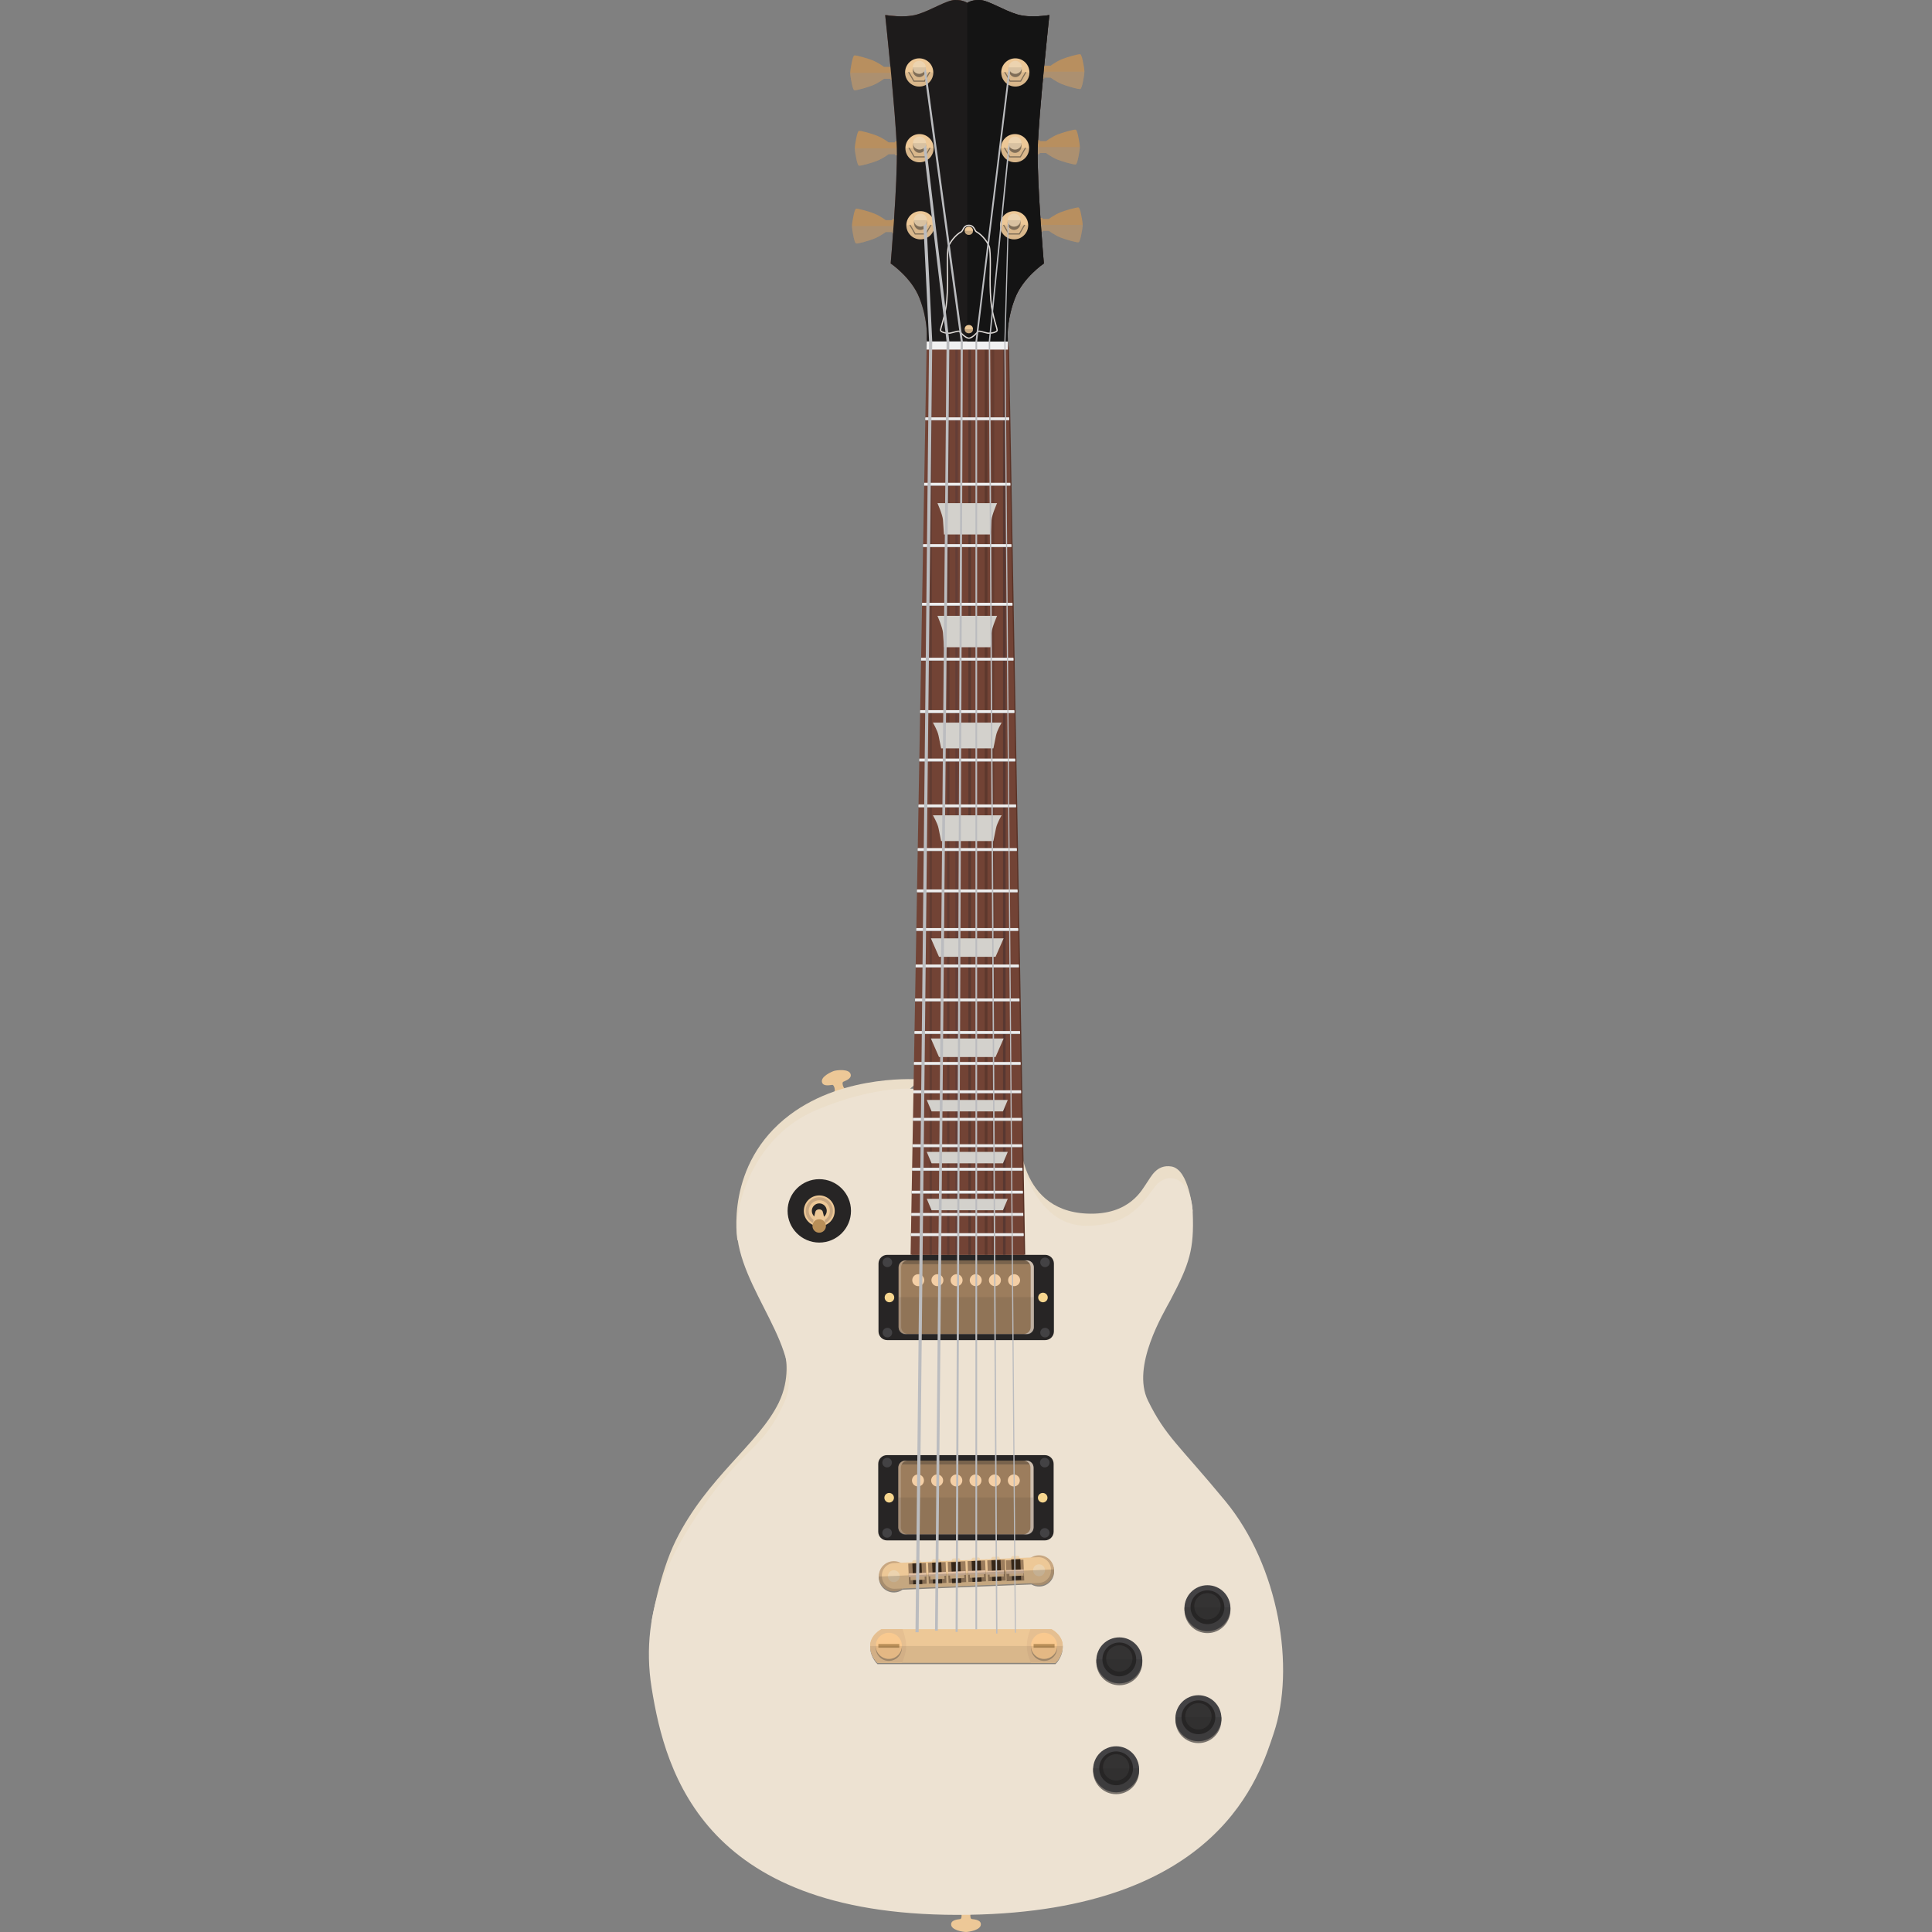<?xml version="1.0" ?><!DOCTYPE svg  PUBLIC '-//W3C//DTD SVG 1.1//EN'  'http://www.w3.org/Graphics/SVG/1.1/DTD/svg11.dtd'><svg enable-background="new 0 0 512 512" height="512px" id="guitar3" version="1.1" viewBox="0 0 512 512" width="512px" xml:space="preserve" xmlns="http://www.w3.org/2000/svg" xmlns:xlink="http://www.w3.org/1999/xlink"><rect x="0" y="0" width="512" height="512" fill="#808080" stroke="none"/><path d="M223.986,288.613c0,0-0.445-0.324-0.606-0.939c-0.161-0.616-0.096-0.837,0.069-0.977  c0.165-0.141,2.195-0.679,2.014-1.879c-0.254-1.687-3.732-1.21-4.369-1.031c-0.636,0.179-3.87,1.587-3.208,3.16  c0.47,1.118,2.483,0.521,2.697,0.555c0.214,0.033,0.385,0.188,0.568,0.798c0.183,0.609-0.028,1.118-0.028,1.118L223.986,288.613z" fill="#EDC897"/><path d="M254.501,506.576c0,0,0.343,0.432,0.333,1.068c-0.009,0.637-0.131,0.832-0.328,0.922  c-0.196,0.091-2.296,0.067-2.442,1.272c-0.206,1.693,3.273,2.163,3.934,2.161c0.661-0.002,4.153-0.495,3.936-2.188  c-0.154-1.204-2.254-1.166-2.45-1.256c-0.197-0.089-0.321-0.283-0.335-0.92s0.327-1.07,0.327-1.07L254.501,506.576z" fill="#EDC897"/><path d="M208.164,359.364c0,0,1.36,5.9-1.798,12.38c-5.325,10.927-18.949,19.709-27.248,36.444  c-4.379,8.831-6.432,21.508-6.432,21.508l46.958-38.863L208.164,359.364z" fill="#EBDEC9"/><path d="M316.081,321.006c0,0-0.914-11.171-5.688-11.882c-3.964-0.591-5.383,2.844-6.499,4.367  c-1.117,1.523-4.367,8.632-15.843,8.124c-19.315-0.854-17.874-22.85-17.874-22.85l1.422,30.162L316.081,321.006z" fill="#EBDEC9"/><path d="M243.977,286.07c0,0-19.893-1.71-34.63,9.343c-17.468,13.101-13.913,33.311-13.913,33.311L243.977,286.07z" fill="#EBDEC9"/><path d="M242.841,288.591c0,0-10.23-1.279-26.488,5.571c-16.258,6.851-21.139,24.19-21.099,31.237  c0.091,16.076,18.713,32.525,12.604,46.218c-5.297,11.875-9.865,11.597-19.546,24.843s-19.065,29.433-15.621,50.871  c3.655,22.749,14.077,61.253,84.2,60.103c66.6-1.092,77.013-37.262,80.667-48.131c5.77-17.167,1.461-44.208-12.879-61.563  c-12.322-14.913-15.805-17.078-20.46-26.578c-4.476-9.134,4.22-23.329,5.938-26.579c5.114-9.682,6.303-13.52,5.937-23.109  c-0.365-9.59-6.679-11.463-10.139-6.85c-3.562,4.75-6.72,9.769-17.08,10.23c-12.33,0.549-16.806-11.966-18.998-19.09  C268.05,299.827,242.841,288.591,242.841,288.591z" fill="#EDE2D2"/><g><path d="M279.297,352.837c0,1.27-1.039,2.309-2.309,2.309h-41.866c-1.27,0-2.309-1.039-2.309-2.309v-17.98   c0-1.27,1.039-2.309,2.309-2.309h41.866c1.27,0,2.309,1.039,2.309,2.309V352.837z" fill="#272525"/><circle cx="235.713" cy="343.847" fill="#F7D68F" r="1.269"/><circle cx="276.398" cy="343.847" fill="#F7D68F" r="1.269"/><circle cx="235.167" cy="334.532" fill="#434244" r="1.269"/><circle cx="235.167" cy="353.161" fill="#434244" r="1.269"/><circle cx="276.944" cy="334.532" fill="#434244" r="1.269"/><circle cx="276.944" cy="353.161" fill="#434244" r="1.269"/><path d="M273.979,351.848c0,1.009-0.826,1.834-1.835,1.834h-32.16c-1.009,0-1.834-0.825-1.834-1.834v-15.835   c0-1.009,0.826-1.835,1.834-1.835h32.16c1.009,0,1.835,0.826,1.835,1.835V351.848z" fill="#434244"/><path d="M273.96,351.681c0,1.009-0.825,1.835-1.834,1.835h-32.16c-1.009,0-1.834-0.826-1.834-1.835v-15.835   c0-1.009,0.826-1.835,1.834-1.835h32.16c1.009,0,1.834,0.826,1.834,1.835V351.681z" fill="#9C7D5D"/><path d="M272.145,334.011h-0.834c1.009,0,1.835,0.826,1.835,1.835v15.835   c0,1.009-0.826,1.835-1.835,1.835h0.834c1.009,0,1.835-0.826,1.835-1.835v-15.835C273.979,334.837,273.153,334.011,272.145,334.011   z" fill="#FFFFFF" opacity="0.5"/><path d="M239.015,335.024h33.933c-0.304-0.599-0.924-1.014-1.638-1.014h-30.659   C239.938,334.011,239.318,334.426,239.015,335.024z" fill="#272525" opacity="0.3"/><path d="M238.817,351.681v-15.835c0-1.009,0.826-1.835,1.834-1.835h-0.667   c-1.009,0-1.834,0.826-1.834,1.835v15.835c0,1.009,0.826,1.835,1.834,1.835h0.667C239.643,353.516,238.817,352.689,238.817,351.681   z" fill="#FFFFFF" opacity="0.2"/><g><circle cx="243.345" cy="339.262" fill="#F4CFA6" r="1.587"/><circle cx="248.426" cy="339.262" fill="#F4CFA6" r="1.587"/><circle cx="253.506" cy="339.262" fill="#F4CFA6" r="1.588"/><circle cx="258.586" cy="339.262" fill="#F4CFA6" r="1.587"/><circle cx="263.667" cy="339.262" fill="#F4CFA6" r="1.587"/><circle cx="268.748" cy="339.262" fill="#F4CFA6" r="1.587"/></g><path d="M238.132,343.764v7.917c0,1.009,0.826,1.835,1.834,1.835h32.16   c1.009,0,1.834-0.826,1.834-1.835v-7.917H238.132z" fill="#272525" opacity="0.1"/></g><path d="M273.917,39.342c0.244-9.011,3.427-34.338,3.427-34.338s-4.286,0.487-7.776-0.568  c-3.767-1.139-7.314-3.86-9.588-3.942c-1.934-0.069-3.031,0.519-3.32,0.71c-0.289-0.191-1.388-1.268-3.321-1.199  c-2.273,0.081-6.138,2.677-9.904,3.815c-3.491,1.056-8.524,0.163-8.524,0.163s2.841,26.303,3.085,35.314  c0.243,9.012-1.624,30.525-1.624,30.525s5.521,3.734,7.631,9.174c2.111,5.439,1.948,9.66,1.948,9.66l-4.303,243.876h30.041  l-4.271-240.28c0,0-0.381-1.767-0.373-2.095c0.028-1.276-2.104-7.731-0.426-12.056c2.11-5.44,8.824-8.647,8.824-8.647  S273.674,48.354,273.917,39.342z" fill="#593226"/><path d="M275.009,39.298c0.244-9.012,3.085-35.314,3.085-35.314s-5.033,0.893-8.523-0.163  c-3.767-1.139-7.632-3.734-9.904-3.815c-1.934-0.069-3.042,0.565-3.331,0.756c-0.289-0.191-1.396-0.825-3.33-0.756  c-2.273,0.081-6.138,2.677-9.904,3.815c-3.491,1.056-8.524,0.163-8.524,0.163s2.842,26.303,3.085,35.314  c0.244,9.012-1.624,30.525-1.624,30.525s5.521,3.734,7.631,9.174c2.11,5.439,1.948,9.66,1.948,9.66l-4.303,243.876h30.041  l-4.303-243.876c0,0-0.162-4.221,1.948-9.66c2.111-5.44,7.632-9.174,7.632-9.174S274.766,48.31,275.009,39.298z" fill="#724335"/><rect fill="#5C3A31" height="241.154" opacity="0.7" width="0.633" x="246.328" y="91.379"/><rect fill="#5C3A31" height="241.154" opacity="0.8" width="0.633" x="250.997" y="91.379"/><rect fill="#5F3D37" height="240.195" opacity="0.8" width="0.633" x="253.181" y="92.338"/><rect fill="#55342A" height="242.824" opacity="0.7" width="0.73" x="260.958" y="89.709"/><rect fill="#55342A" height="242.824" opacity="0.4" width="0.73" x="262.792" y="89.709"/><rect fill="#513530" height="246.849" opacity="0.8" width="0.682" x="265.806" y="85.684"/><rect fill="#513530" height="246.849" opacity="0.7" width="0.681" x="256.634" y="85.684"/><polygon fill="#D3D1CC" points="246.875,320.729 265.796,320.729 267.069,317.7 245.602,317.7 "/><polygon fill="#D3D1CC" points="246.875,308.293 265.796,308.293 267.069,305.266 245.602,305.266 "/><polygon fill="#D3D1CC" points="246.875,294.529 265.796,294.529 267.069,291.502 245.602,291.502 "/><polygon fill="#D3D1CC" points="248.848,280.126 263.823,280.126 265.975,275.217 246.696,275.217 "/><polygon fill="#D3D1CC" points="248.848,253.574 263.823,253.574 265.975,248.665 246.696,248.665 "/><path d="M247.22,216.065c0,0,1.211,2.009,1.496,3.41c0.284,1.4,0.692,3.41,0.692,3.41h13.854  c0,0,0.408-2.009,0.692-3.41s1.495-3.41,1.495-3.41H247.22z" fill="#D3D1CC"/><path d="M247.221,191.505c0,0,1.211,2.009,1.496,3.41c0.284,1.4,0.692,3.409,0.692,3.409h13.854  c0,0,0.408-2.009,0.693-3.409c0.283-1.401,1.494-3.41,1.494-3.41H247.221z" fill="#D3D1CC"/><path d="M264.236,163.216c0,0-1.371,3.1-1.465,4.459c-0.092,1.359-0.263,3.853-0.263,3.853h-12.347  c0,0-0.17-2.494-0.263-3.853c-0.093-1.36-1.464-4.459-1.464-4.459H264.236z" fill="#D3D1CC"/><path d="M264.235,133.334c0,0-1.371,3.1-1.463,4.459c-0.093,1.359-0.264,3.853-0.264,3.853h-12.347  c0,0-0.17-2.494-0.263-3.853c-0.092-1.359-1.463-4.459-1.463-4.459H264.235z" fill="#D3D1CC"/><polygon fill="#F1F1F2" points="267.078,90.081 245.593,90.081 245.547,92.647 267.123,92.647 "/><g><g><path d="M236.549,17.446l-0.58-0.001v0.284h-1.702c0,0-1.36-1.061-3.043-1.754    c-1.015-0.418-4.462-1.463-4.849-1.264c-0.449,0.231-0.849,2.892-0.954,3.533c-0.072,0.441-0.103,0.821-0.103,1.059    c0,0.237,0.031,0.617,0.103,1.058c0.105,0.642,0.505,3.302,0.954,3.534c0.387,0.199,3.834-0.846,4.849-1.264    c1.684-0.693,3.043-1.754,3.043-1.754h1.702v0.284l0.58-0.001V17.446z" fill="#B88F5F"/><path d="M226.375,23.896c0.387,0.199,3.834-0.846,4.849-1.264c1.684-0.693,3.043-1.754,3.043-1.754    h1.702v0.284l0.58-0.001v-1.857h-11.232c0,0.237,0.031,0.617,0.103,1.058C225.526,21.004,225.925,23.664,226.375,23.896z" fill="#929496" opacity="0.3"/></g><g><path d="M237.763,37.435l-0.581,0v0.284h-1.702c0,0-1.359-1.061-3.043-1.754c-1.015-0.418-4.461-1.463-4.849-1.264    c-0.45,0.231-0.849,2.892-0.955,3.533c-0.072,0.441-0.103,0.821-0.103,1.059s0.031,0.617,0.103,1.059    c0.106,0.642,0.505,3.302,0.955,3.533c0.387,0.199,3.833-0.846,4.849-1.264c1.684-0.693,3.043-1.754,3.043-1.754h1.702v0.284    l0.581,0V37.435z" fill="#B88F5F"/><path d="M227.588,43.884c0.387,0.199,3.833-0.846,4.849-1.264c1.684-0.693,3.043-1.754,3.043-1.754    h1.702v0.284l0.581,0v-1.857H226.53c0,0.237,0.031,0.617,0.103,1.059C226.739,40.992,227.138,43.652,227.588,43.884z" fill="#929496" opacity="0.3"/></g><g><path d="M237.012,58.059l-0.581-0.001v0.284h-1.702c0,0-1.359-1.062-3.043-1.754    c-1.015-0.418-4.461-1.463-4.849-1.264c-0.45,0.231-0.849,2.892-0.955,3.533c-0.072,0.441-0.103,0.821-0.103,1.059    c0,0.237,0.031,0.617,0.103,1.058c0.106,0.642,0.505,3.302,0.955,3.534c0.387,0.199,3.833-0.846,4.849-1.264    c1.684-0.693,3.043-1.754,3.043-1.754h1.702v0.284l0.581-0.001V58.059z" fill="#B88F5F"/><path d="M226.837,64.508c0.387,0.199,3.833-0.846,4.849-1.264c1.684-0.693,3.043-1.754,3.043-1.754    h1.702v0.284l0.581-0.001v-1.857h-11.232c0,0.237,0.031,0.617,0.103,1.058C225.988,61.616,226.387,64.276,226.837,64.508z" fill="#929496" opacity="0.3"/></g></g><g><g><path d="M276.149,17.129l0.58-0.001v0.284h1.702c0,0,1.359-1.061,3.044-1.754c1.015-0.417,4.461-1.463,4.849-1.264    c0.449,0.231,0.849,2.892,0.954,3.533c0.072,0.441,0.104,0.821,0.104,1.059c0,0.237-0.031,0.617-0.104,1.058    c-0.105,0.642-0.505,3.302-0.954,3.534c-0.388,0.199-3.834-0.846-4.849-1.264c-1.685-0.693-3.044-1.754-3.044-1.754h-1.702v0.284    l-0.58-0.001V17.129z" fill="#B88F5F"/><path d="M286.324,23.578c-0.388,0.199-3.834-0.846-4.849-1.264    c-1.685-0.693-3.044-1.754-3.044-1.754h-1.702v0.284l-0.58-0.001v-1.857h11.232c0,0.237-0.031,0.617-0.104,1.058    C287.173,20.686,286.773,23.346,286.324,23.578z" fill="#929496" opacity="0.3"/></g><g><path d="M274.937,37.117l0.58-0.001V37.4h1.702c0,0,1.359-1.061,3.043-1.754c1.016-0.417,4.462-1.463,4.85-1.264    c0.449,0.231,0.849,2.892,0.954,3.534c0.072,0.441,0.103,0.821,0.103,1.058c0,0.237-0.03,0.617-0.103,1.059    c-0.105,0.642-0.505,3.302-0.954,3.533c-0.388,0.2-3.834-0.846-4.85-1.264c-1.684-0.693-3.043-1.754-3.043-1.754h-1.702v0.284    l-0.58,0V37.117z" fill="#B88F5F"/><path d="M285.111,43.566c-0.388,0.2-3.834-0.846-4.85-1.264c-1.684-0.693-3.043-1.754-3.043-1.754    h-1.702v0.284l-0.58,0v-1.857h11.231c0,0.237-0.03,0.617-0.103,1.059C285.96,40.674,285.561,43.334,285.111,43.566z" fill="#929496" opacity="0.3"/></g><g><path d="M275.687,57.741l0.581,0v0.284h1.702c0,0,1.359-1.061,3.043-1.754c1.016-0.417,4.462-1.463,4.85-1.264    c0.449,0.231,0.849,2.892,0.954,3.533c0.072,0.441,0.103,0.821,0.103,1.059c0,0.237-0.03,0.617-0.103,1.058    c-0.105,0.642-0.505,3.302-0.954,3.534c-0.388,0.199-3.834-0.846-4.85-1.264c-1.684-0.693-3.043-1.754-3.043-1.754h-1.702v0.284    l-0.581-0.001V57.741z" fill="#B88F5F"/><path d="M285.862,64.19c-0.388,0.199-3.834-0.846-4.85-1.264c-1.684-0.693-3.043-1.754-3.043-1.754    h-1.702v0.284l-0.581-0.001v-1.857h11.232c0,0.237-0.03,0.617-0.103,1.058C286.711,61.298,286.312,63.958,285.862,64.19z" fill="#929496" opacity="0.3"/></g></g><path d="M278.094,3.983c0,0-5.033,0.893-8.523-0.163c-3.767-1.139-7.632-3.734-9.904-3.815  c-1.934-0.069-3.042,0.565-3.331,0.756c-0.289-0.191-1.396-0.825-3.33-0.756c-2.273,0.081-6.138,2.677-9.904,3.815  c-3.491,1.056-8.524,0.163-8.524,0.163s2.842,26.303,3.085,35.314c0.244,9.012-1.624,30.525-1.624,30.525s5.521,3.734,7.631,9.174  c2.11,5.439,1.948,9.66,1.948,9.66l-0.032,1.831h21.5l-0.032-1.831c0,0-0.162-4.221,1.948-9.66c2.111-5.44,7.632-9.174,7.632-9.174  s-1.867-21.514-1.624-30.525C275.253,30.286,278.094,3.983,278.094,3.983z" fill="#1D1B1B"/><path d="M278.094,3.983c0,0-5.033,0.893-8.523-0.163c-3.767-1.139-7.632-3.734-9.904-3.815  c-1.934-0.069-3.042,0.565-3.331,0.756v89.726h10.75l-0.032-1.831c0,0-0.162-4.221,1.948-9.66c2.111-5.44,7.632-9.174,7.632-9.174  s-1.867-21.514-1.624-30.525C275.253,30.286,278.094,3.983,278.094,3.983z" fill="#141414"/><g><polygon fill="#BBBCBF" points="244.349,160.545 268.321,160.545 268.31,159.882 244.361,159.882  "/><polygon fill="#BBBCBF" points="243.021,235.854 243.009,236.518 269.662,236.518 269.65,235.854  "/><polygon fill="#BBBCBF" points="243.214,224.892 243.203,225.555 269.468,225.555 269.457,224.892  "/><polygon fill="#BBBCBF" points="269.831,246.084 242.84,246.084 242.829,246.748 269.842,246.748  "/><polygon fill="#BBBCBF" points="243.418,213.324 243.407,213.987 269.265,213.987 269.253,213.324  "/><polygon fill="#BBBCBF" points="242.07,289.753 270.601,289.753 270.589,289.09 242.082,289.09  "/><polygon fill="#BBBCBF" points="243.621,201.839 269.05,201.839 269.038,201.175 243.632,201.175  "/><polygon fill="#BBBCBF" points="241.818,304.04 270.853,304.04 270.841,303.377 241.83,303.377  "/><polygon fill="#BBBCBF" points="244.91,128.75 267.761,128.75 267.749,128.087 244.922,128.087  "/><polygon fill="#BBBCBF" points="268.566,174.446 244.104,174.446 244.092,175.109 268.578,175.109  "/><polygon fill="#BBBCBF" points="268.823,189.003 268.812,188.339 243.859,188.339 243.847,189.003  "/><polygon fill="#BBBCBF" points="241.953,296.389 241.941,297.053 270.729,297.053 270.718,296.389  "/><polygon fill="#BBBCBF" points="270.001,255.746 242.67,255.746 242.658,256.41 270.013,256.41  "/><polygon fill="#BBBCBF" points="242.214,281.572 242.203,282.235 270.469,282.235 270.457,281.572  "/><polygon fill="#BBBCBF" points="242.511,264.745 242.5,265.408 270.172,265.408 270.16,264.745  "/><polygon fill="#BBBCBF" points="242.359,273.366 242.347,274.03 270.323,274.03 270.312,273.366  "/><polygon fill="#BBBCBF" points="241.719,309.619 241.708,310.283 270.963,310.283 270.951,309.619  "/><polygon fill="#BBBCBF" points="245.216,111.401 267.454,111.401 267.442,110.738 245.228,110.738  "/><polygon fill="#BBBCBF" points="244.624,145.009 268.047,145.009 268.035,144.346 244.635,144.346  "/><polygon fill="#BBBCBF" points="271.257,326.948 241.414,326.948 241.402,327.611 271.269,327.611  "/><polygon fill="#BBBCBF" points="241.508,321.59 241.497,322.254 271.175,322.254 271.163,321.59  "/><polygon fill="#BBBCBF" points="241.612,315.69 241.601,316.354 271.07,316.354 271.059,315.69  "/></g><g><polygon fill="#EDEDED" points="243.023,235.716 243.011,236.379 269.659,236.379 269.647,235.716  "/><polygon fill="#EDEDED" points="243.217,224.753 243.205,225.417 269.466,225.417 269.454,224.753  "/><polygon fill="#EDEDED" points="268.821,188.864 268.81,188.201 243.861,188.201 243.85,188.864  "/><polygon fill="#EDEDED" points="243.421,213.186 243.409,213.849 269.262,213.849 269.25,213.186  "/><polygon fill="#EDEDED" points="269.828,245.946 242.843,245.946 242.831,246.609 269.84,246.609  "/><polygon fill="#EDEDED" points="244.352,160.407 268.319,160.407 268.308,159.744 244.364,159.744  "/><polygon fill="#EDEDED" points="242.072,289.615 270.599,289.615 270.587,288.951 242.084,288.951  "/><polygon fill="#EDEDED" points="241.82,303.901 270.851,303.901 270.839,303.238 241.832,303.238  "/><polygon fill="#EDEDED" points="268.564,174.308 244.106,174.308 244.095,174.971 268.576,174.971  "/><polygon fill="#EDEDED" points="243.624,201.7 269.048,201.7 269.036,201.037 243.635,201.037  "/><polygon fill="#EDEDED" points="244.913,128.612 267.758,128.612 267.746,127.949 244.924,127.949  "/><polygon fill="#EDEDED" points="244.626,144.871 268.045,144.871 268.033,144.208 244.638,144.208  "/><polygon fill="#EDEDED" points="242.217,281.434 242.205,282.097 270.466,282.097 270.454,281.434  "/><polygon fill="#EDEDED" points="241.722,309.481 241.71,310.145 270.961,310.145 270.949,309.481  "/><polygon fill="#EDEDED" points="241.955,296.251 241.943,296.914 270.728,296.914 270.716,296.251  "/><polygon fill="#EDEDED" points="242.361,273.229 242.35,273.892 270.321,273.892 270.31,273.229  "/><polygon fill="#EDEDED" points="242.513,264.606 242.502,265.271 270.169,265.271 270.157,264.606  "/><polygon fill="#EDEDED" points="269.999,255.608 242.672,255.608 242.661,256.271 270.011,256.271  "/><polygon fill="#EDEDED" points="271.255,326.811 241.416,326.811 241.404,327.474 271.267,327.474  "/><polygon fill="#EDEDED" points="241.615,315.553 241.603,316.216 271.067,316.216 271.056,315.553  "/><polygon fill="#EDEDED" points="245.219,111.263 267.452,111.263 267.44,110.6 245.23,110.6  "/><polygon fill="#EDEDED" points="241.511,321.452 241.499,322.115 271.172,322.115 271.16,321.452  "/></g><g><path d="M279.223,405.913c0,1.27-1.039,2.309-2.309,2.309h-41.866c-1.27,0-2.309-1.039-2.309-2.309v-17.98   c0-1.27,1.039-2.308,2.309-2.308h41.866c1.27,0,2.309,1.038,2.309,2.308V405.913z" fill="#272525"/><circle cx="235.639" cy="396.923" fill="#F7D68F" r="1.269"/><circle cx="276.324" cy="396.923" fill="#F7D68F" r="1.269"/><circle cx="235.093" cy="387.609" fill="#434244" r="1.269"/><circle cx="235.093" cy="406.237" fill="#434244" r="1.269"/><circle cx="276.87" cy="387.609" fill="#434244" r="1.269"/><circle cx="276.87" cy="406.237" fill="#434244" r="1.269"/><path d="M273.905,404.924c0,1.009-0.826,1.835-1.835,1.835h-32.16c-1.009,0-1.834-0.826-1.834-1.835v-15.835   c0-1.009,0.825-1.835,1.834-1.835h32.16c1.009,0,1.835,0.826,1.835,1.835V404.924z" fill="#434244"/><path d="M273.887,404.758c0,1.009-0.825,1.834-1.835,1.834h-32.16c-1.009,0-1.834-0.825-1.834-1.834v-15.836   c0-1.009,0.825-1.834,1.834-1.834h32.16c1.01,0,1.835,0.825,1.835,1.834V404.758z" fill="#9C7D5D"/><path d="M272.07,387.088h-0.834c1.01,0,1.835,0.825,1.835,1.834v15.836   c0,1.009-0.825,1.834-1.835,1.834h0.834c1.009,0,1.835-0.825,1.835-1.834v-15.836C273.905,387.913,273.079,387.088,272.07,387.088z   " fill="#FFFFFF" opacity="0.5"/><path d="M238.941,388.101h33.933c-0.303-0.599-0.924-1.013-1.638-1.013h-30.659   C239.864,387.088,239.244,387.502,238.941,388.101z" fill="#272525" opacity="0.3"/><path d="M238.744,404.758v-15.836c0-1.009,0.825-1.834,1.834-1.834h-0.667   c-1.009,0-1.834,0.825-1.834,1.834v15.836c0,1.009,0.825,1.834,1.834,1.834h0.667C239.569,406.592,238.744,405.767,238.744,404.758   z" fill="#FFFFFF" opacity="0.2"/><g><circle cx="243.271" cy="392.338" fill="#F4CFA6" r="1.587"/><circle cx="248.352" cy="392.338" fill="#F4CFA6" r="1.587"/><circle cx="253.432" cy="392.338" fill="#F4CFA6" r="1.587"/><circle cx="258.512" cy="392.338" fill="#F4CFA6" r="1.587"/><circle cx="263.592" cy="392.338" fill="#F4CFA6" r="1.587"/><circle cx="268.673" cy="392.338" fill="#F4CFA6" r="1.587"/></g><path d="M238.058,396.84v7.918c0,1.009,0.825,1.834,1.834,1.834h32.16   c1.01,0,1.835-0.825,1.835-1.834v-7.918H238.058z" fill="#272525" opacity="0.1"/></g><g><circle cx="217.12" cy="320.893" fill="#272525" r="8.4"/><circle cx="217.12" cy="320.893" fill="#EDC897" r="4.096"/><circle cx="217.12" cy="320.893" fill="#C8A781" r="3.613"/><circle cx="217.12" cy="320.893" fill="#EDC897" r="2.808"/><circle cx="217.12" cy="320.893" fill="#272525" r="1.979"/><path d="M218.011,321.02c-0.15-0.364-0.616-0.539-0.945-0.539s-0.794,0.175-0.945,0.539   c-0.181,0.437-0.754,3.415-0.754,3.415h1.668h0.062h1.667C218.765,324.435,218.192,321.456,218.011,321.02z" fill="#EDC897"/><circle cx="217.097" cy="324.891" fill="#B98F58" r="1.789"/></g><g><circle cx="296.632" cy="440.518" fill="#272525" opacity="0.6" r="6.094"/><circle cx="296.632" cy="440.013" fill="#434244" r="6.094"/><circle cx="296.632" cy="439.76" fill="#272525" r="4.479"/><circle cx="296.632" cy="439.508" fill="#343333" r="3.495"/><path d="M290.544,439.76c-0.004,0.084-0.006,0.168-0.006,0.253c0,3.365,2.728,6.094,6.094,6.094   s6.094-2.729,6.094-6.094c0-0.085-0.003-0.169-0.006-0.253H290.544z" fill="#272525" opacity="0.2"/></g><g><circle cx="319.987" cy="426.697" fill="#272525" opacity="0.6" r="6.094"/><circle cx="319.987" cy="426.192" fill="#434244" r="6.094"/><circle cx="319.987" cy="425.939" fill="#272525" r="4.479"/><circle cx="319.987" cy="425.688" fill="#343333" r="3.495"/><path d="M313.899,425.939c-0.004,0.084-0.007,0.168-0.007,0.253c0,3.366,2.729,6.094,6.095,6.094   s6.094-2.728,6.094-6.094c0-0.085-0.003-0.169-0.006-0.253H313.899z" fill="#272525" opacity="0.2"/></g><g><circle cx="295.784" cy="469.382" fill="#272525" opacity="0.6" r="6.094"/><circle cx="295.784" cy="468.877" fill="#434244" r="6.094"/><circle cx="295.784" cy="468.625" fill="#272525" r="4.479"/><circle cx="295.784" cy="468.372" fill="#343333" r="3.495"/><path d="M289.696,468.625c-0.004,0.083-0.007,0.167-0.007,0.252c0,3.366,2.729,6.094,6.094,6.094   c3.366,0,6.095-2.728,6.095-6.094c0-0.085-0.003-0.169-0.007-0.252H289.696z" fill="#272525" opacity="0.2"/></g><g><circle cx="317.59" cy="455.85" fill="#272525" opacity="0.6" r="6.094"/><circle cx="317.59" cy="455.345" fill="#434244" r="6.094"/><circle cx="317.591" cy="455.092" fill="#272525" r="4.479"/><circle cx="317.59" cy="454.84" fill="#343333" r="3.495"/><path d="M311.503,455.092c-0.004,0.084-0.007,0.168-0.007,0.253c0,3.366,2.729,6.094,6.094,6.094   c3.366,0,6.095-2.728,6.095-6.094c0-0.085-0.003-0.169-0.007-0.253H311.503z" fill="#272525" opacity="0.2"/></g><g><path d="M244.025,414.406c0.011,0.268-0.165,0.493-0.39,0.502l-1.432,0.059c-0.226,0.01-0.418-0.202-0.429-0.469   l-0.022-0.548c-0.011-0.268,0.165-0.493,0.39-0.502l1.432-0.059c0.226-0.009,0.419,0.202,0.43,0.469L244.025,414.406z" fill="#ECD3AF"/><path d="M249.264,414.193c0.011,0.268-0.165,0.493-0.39,0.502l-1.432,0.059c-0.226,0.009-0.418-0.201-0.429-0.469   l-0.022-0.548c-0.011-0.267,0.165-0.493,0.39-0.502l1.432-0.059c0.225-0.009,0.418,0.202,0.43,0.469L249.264,414.193z" fill="#ECD3AF"/><path d="M254.503,413.98c0.011,0.268-0.165,0.493-0.39,0.503l-1.432,0.058c-0.225,0.01-0.418-0.201-0.429-0.469   l-0.022-0.548c-0.011-0.267,0.165-0.492,0.39-0.502l1.432-0.058c0.226-0.01,0.418,0.201,0.43,0.469L254.503,413.98z" fill="#ECD3AF"/><path d="M259.74,413.769c0.011,0.267-0.164,0.492-0.39,0.502l-1.432,0.058c-0.226,0.01-0.419-0.201-0.43-0.469   l-0.022-0.548c-0.011-0.267,0.165-0.492,0.39-0.501l1.432-0.059c0.227-0.01,0.419,0.201,0.43,0.469L259.74,413.769z" fill="#ECD3AF"/><path d="M264.979,413.556c0.011,0.267-0.165,0.493-0.39,0.502l-1.432,0.058c-0.226,0.01-0.419-0.201-0.43-0.469   l-0.022-0.547c-0.011-0.268,0.164-0.493,0.39-0.502l1.433-0.059c0.225-0.009,0.418,0.201,0.429,0.469L264.979,413.556z" fill="#ECD3AF"/><path d="M270.218,413.343c0.011,0.267-0.164,0.493-0.39,0.502l-1.432,0.059c-0.226,0.009-0.419-0.202-0.43-0.469   l-0.022-0.548c-0.011-0.268,0.165-0.493,0.391-0.502l1.432-0.059c0.225-0.009,0.419,0.201,0.43,0.469L270.218,413.343z" fill="#ECD3AF"/><path d="M275.206,412.497c-0.705,0.028-1.359,0.24-1.921,0.585l-34.604,1.405   c-0.586-0.296-1.252-0.452-1.955-0.424c-2.196,0.089-3.905,1.942-3.815,4.139c0.089,2.195,1.942,3.904,4.139,3.815   c0.798-0.033,1.531-0.299,2.137-0.729l34.16-1.387c0.638,0.377,1.388,0.581,2.184,0.549c2.196-0.09,3.904-1.942,3.815-4.139   C279.255,414.116,277.402,412.407,275.206,412.497z" fill="#272525" opacity="0.5"/><circle cx="236.874" cy="417.707" fill="#C8A781" r="3.98"/><circle cx="275.354" cy="416.141" fill="#C8A781" r="3.98"/><path d="M278.519,416.074c0.074,1.803-1.342,3.338-3.145,3.411l-38.24,1.554c-1.803,0.072-3.338-1.343-3.412-3.146   l-0.01-0.254c-0.073-1.803,1.342-3.338,3.146-3.411l38.239-1.553c1.804-0.073,3.339,1.342,3.412,3.146L278.519,416.074z" fill="#EDC897"/><circle cx="236.874" cy="417.708" fill="#ECD3AF" r="1.578"/><circle cx="275.354" cy="416.141" fill="#ECD3AF" r="1.578"/><rect fill="#9C7D5D" height="5.536" transform="matrix(0.999 -0.041 0.041 0.999 -16.736 10.209)" width="4.667" x="240.678" y="414.438"/><rect fill="#352618" height="5.536" transform="matrix(0.999 -0.041 0.041 0.999 -16.769 10.23)" width="2.425" x="241.799" y="414.438"/><rect fill="#E5BF91" height="1.007" transform="matrix(0.999 -0.041 0.041 0.999 -16.791 10.216)" width="3.751" x="241.184" y="417.865"/><rect fill="#E2C1A4" height="1.007" transform="matrix(0.999 -0.041 0.041 0.999 -16.752 10.211)" width="4.666" x="240.692" y="417.045"/><rect fill="#9C7D5D" height="5.536" transform="matrix(0.999 -0.041 0.041 0.999 -16.723 10.421)" width="4.667" x="245.917" y="414.225"/><rect fill="#352618" height="5.536" transform="matrix(0.999 -0.041 0.041 0.999 -16.756 10.443)" width="2.425" x="247.038" y="414.225"/><rect fill="#E5BF91" height="1.007" transform="matrix(0.999 -0.041 0.041 0.999 -16.777 10.429)" width="3.751" x="246.422" y="417.652"/><rect fill="#E2C1A4" height="1.007" transform="matrix(0.999 -0.041 0.041 0.999 -16.737 10.422)" width="4.667" x="245.931" y="416.833"/><rect fill="#9C7D5D" height="5.536" transform="matrix(0.999 -0.041 0.041 0.999 -16.71 10.634)" width="4.667" x="251.155" y="414.012"/><rect fill="#352618" height="5.536" transform="matrix(0.999 -0.041 0.041 0.999 -16.906 10.764)" width="2.425" x="252.277" y="414.012"/><rect fill="#E5BF91" height="1.008" transform="matrix(0.999 -0.041 0.041 0.999 -16.762 10.64)" width="3.752" x="251.66" y="417.439"/><rect fill="#E2C1A4" height="1.007" transform="matrix(0.999 -0.041 0.041 0.999 -16.724 10.635)" width="4.667" x="251.169" y="416.62"/><rect fill="#9C7D5D" height="5.536" transform="matrix(0.999 -0.041 0.041 0.999 -16.697 10.846)" width="4.667" x="256.394" y="413.799"/><rect fill="#352618" height="5.536" transform="matrix(0.999 -0.041 0.041 0.999 -16.737 10.873)" width="2.424" x="257.515" y="413.8"/><rect fill="#E5BF91" height="1.007" transform="matrix(0.999 -0.041 0.041 0.999 -16.756 10.857)" width="3.75" x="256.899" y="417.227"/><rect fill="#E2C1A4" height="1.007" transform="matrix(0.999 -0.041 0.041 0.999 -16.713 10.848)" width="4.666" x="256.408" y="416.407"/><rect fill="#9C7D5D" height="5.536" transform="matrix(0.999 -0.041 0.041 0.999 -16.688 11.061)" width="4.666" x="261.632" y="413.587"/><rect fill="#352618" height="5.536" transform="matrix(0.999 -0.041 0.041 0.999 -16.717 11.082)" width="2.425" x="262.753" y="413.587"/><rect fill="#E5BF91" height="1.007" transform="matrix(0.999 -0.041 0.041 0.999 -16.739 11.067)" width="3.751" x="262.137" y="417.014"/><rect fill="#E2C1A4" height="1.007" transform="matrix(0.999 -0.04 0.04 0.999 -16.613 11.001)" width="4.667" x="261.646" y="416.194"/><rect fill="#9C7D5D" height="5.536" transform="matrix(0.999 -0.04 0.04 0.999 -16.59 11.214)" width="4.666" x="266.871" y="413.374"/><rect fill="#352618" height="5.536" transform="matrix(0.999 -0.041 0.041 0.999 -16.704 11.294)" width="2.425" x="267.991" y="413.374"/><rect fill="#E5BF91" height="1.007" transform="matrix(0.999 -0.041 0.041 0.999 -16.726 11.279)" width="3.751" x="267.375" y="416.801"/><rect fill="#E2C1A4" height="1.006" transform="matrix(0.999 -0.04 0.04 0.999 -16.604 11.215)" width="4.666" x="266.885" y="415.982"/><path d="M232.896,417.8c0,0.022,0,0.046,0.001,0.068c0.089,2.196,1.942,3.905,4.139,3.816   c0.798-0.032,1.531-0.299,2.137-0.729l34.16-1.387c0.638,0.377,1.388,0.582,2.184,0.55c2.196-0.09,3.904-1.942,3.815-4.139   c-0.001-0.022-0.004-0.044-0.005-0.065L232.896,417.8z" fill="#272525" opacity="0.2"/></g><g><path d="M279.704,441.013c0,0,1.93-1.771,1.93-4.528c0-2.914-2.993-4.41-2.993-4.41H233.6   c0,0-2.992,1.496-2.992,4.41c0,2.757,1.929,4.528,1.929,4.528H279.704z" fill="#272525" opacity="0.5"/><path d="M279.704,440.679c0,0,1.93-1.771,1.93-4.527c0-2.914-2.993-4.41-2.993-4.41H233.6   c0,0-2.992,1.496-2.992,4.41c0,2.756,1.929,4.527,1.929,4.527H279.704z" fill="#EDC897"/><path d="M230.608,436.151c0,2.756,1.929,4.527,1.929,4.527h6.476c0.6-1.262,1.124-2.83,1.124-4.469   c0-1.542-0.439-3.126-0.964-4.469H233.6C233.6,431.741,230.608,433.237,230.608,436.151z" fill="#E5BF91"/><circle cx="235.549" cy="436.694" fill="#272525" opacity="0.3" r="3.465"/><circle cx="235.549" cy="436.171" fill="#F9C98F" r="3.465"/><rect fill="#B98F58" height="0.984" width="5.552" x="232.773" y="435.679"/><path d="M281.634,436.151c0,2.756-1.93,4.527-1.93,4.527h-6.476c-0.601-1.262-1.124-2.83-1.124-4.469   c0-1.542,0.438-3.126,0.964-4.469h5.572C278.641,431.741,281.634,433.237,281.634,436.151z" fill="#E5BF91"/><circle cx="276.691" cy="436.694" fill="#272525" opacity="0.3" r="3.465"/><circle cx="276.691" cy="436.171" fill="#F9C98F" r="3.465"/><rect fill="#B98F58" height="0.984" width="5.552" x="273.916" y="435.679"/><path d="M230.609,436.21c0.027,2.722,1.928,4.469,1.928,4.469h47.167c0,0,1.9-1.747,1.928-4.469   H230.609z" fill="#272525" opacity="0.1"/></g><g><circle cx="243.597" cy="19.199" fill="#EDC897" r="3.739"/><polygon fill="#272525" opacity="0.5" points="242.114,21.654 240.632,19.086 246.563,19.086 245.08,21.654  "/><polygon fill="#EDC897" points="242.27,21.353 240.943,19.055 246.251,19.055 244.924,21.353  "/><path d="M243.598,22.938c2.064,0,3.738-1.674,3.738-3.739h-7.477   C239.859,21.264,241.533,22.938,243.598,22.938z" fill="#272525" opacity="0.1"/><ellipse cx="243.597" cy="18.554" fill="#272525" opacity="0.5" rx="1.725" ry="1.888"/></g><g><circle cx="269.074" cy="19.199" fill="#EDC897" r="3.739"/><polygon fill="#272525" opacity="0.5" points="267.591,21.654 266.108,19.086 272.039,19.086 270.557,21.654  "/><polygon fill="#EDC897" points="267.746,21.353 266.42,19.055 271.728,19.055 270.4,21.353  "/><path d="M269.074,22.938c2.064,0,3.738-1.674,3.738-3.739h-7.478   C265.335,21.264,267.009,22.938,269.074,22.938z" fill="#272525" opacity="0.1"/><ellipse cx="269.074" cy="18.554" fill="#272525" opacity="0.5" rx="1.725" ry="1.888"/></g><g><circle cx="243.681" cy="39.271" fill="#EDC897" r="3.739"/><polygon fill="#272525" opacity="0.5" points="242.198,41.728 240.715,39.159 246.646,39.159 245.164,41.728  "/><polygon fill="#EDC897" points="242.354,41.425 241.027,39.127 246.334,39.127 245.008,41.425  "/><path d="M243.681,43.01c2.064,0,3.739-1.674,3.739-3.739h-7.478   C239.942,41.336,241.616,43.01,243.681,43.01z" fill="#272525" opacity="0.1"/><ellipse cx="243.681" cy="38.627" fill="#272525" opacity="0.5" rx="1.725" ry="1.887"/></g><g><circle cx="268.991" cy="39.271" fill="#EDC897" r="3.739"/><polygon fill="#272525" opacity="0.5" points="267.508,41.728 266.024,39.159 271.956,39.159 270.474,41.728  "/><polygon fill="#EDC897" points="267.663,41.425 266.337,39.127 271.645,39.127 270.317,41.425  "/><path d="M268.99,43.01c2.064,0,3.739-1.674,3.739-3.739h-7.478   C265.252,41.336,266.926,43.01,268.99,43.01z" fill="#272525" opacity="0.1"/><ellipse cx="268.99" cy="38.627" fill="#272525" opacity="0.5" rx="1.726" ry="1.887"/></g><g><circle cx="243.929" cy="59.693" fill="#EDC897" r="3.739"/><polygon fill="#272525" opacity="0.5" points="242.446,62.149 240.963,59.581 246.895,59.581 245.412,62.149  "/><polygon fill="#EDC897" points="242.602,61.848 241.275,59.549 246.583,59.549 245.256,61.848  "/><path d="M243.929,63.432c2.064,0,3.738-1.674,3.738-3.739h-7.478   C240.19,61.758,241.864,63.432,243.929,63.432z" fill="#272525" opacity="0.1"/><ellipse cx="243.929" cy="59.049" fill="#272525" opacity="0.5" rx="1.725" ry="1.887"/></g><g><circle cx="268.742" cy="59.693" fill="#EDC897" r="3.739"/><polygon fill="#272525" opacity="0.5" points="267.259,62.149 265.776,59.581 271.708,59.581 270.225,62.149  "/><polygon fill="#EDC897" points="267.415,61.848 266.088,59.549 271.396,59.549 270.069,61.848  "/><path d="M268.742,63.432c2.064,0,3.738-1.674,3.738-3.739h-7.478   C265.003,61.758,266.677,63.432,268.742,63.432z" fill="#272525" opacity="0.1"/><ellipse cx="268.742" cy="59.049" fill="#272525" opacity="0.5" rx="1.726" ry="1.887"/></g><path d="M262.582,79.549  c-0.228-2.624-0.195-5.833-0.195-5.833s0.234-7.047-0.235-8.378c-0.379-1.075-1.79-3.069-3.445-3.954  c-0.232-0.124-0.522-0.97-0.846-1.241c-0.325-0.272-0.557-0.437-1.108-0.437c-0.552,0-0.784,0.165-1.108,0.437  c-0.324,0.271-0.614,1.117-0.846,1.241c-1.656,0.885-3.066,2.879-3.445,3.954c-0.47,1.331-0.235,8.378-0.235,8.378  s0.032,3.209-0.195,5.833c-0.387,4.462-1.886,7.77-1.64,8.103c0.385,0.521,1.793,0.721,2.419,0.643  c0.626-0.079,2.241-0.688,2.515-0.492c0.274,0.196,1.574,1.808,2.547,1.808c0.971,0,2.25-1.612,2.525-1.808  c0.273-0.195,1.888,0.414,2.514,0.492c0.627,0.078,2.035-0.121,2.42-0.643C264.468,87.319,262.969,84.011,262.582,79.549z" fill="none" stroke="#E1DCD8" stroke-miterlimit="10" stroke-width="0.334"/><polygon fill="#BBBCBF" points="246.222,90.479 242.615,432.556 243.45,432.564 247.056,90.488 245.492,58.464 244.658,58.505 "/><polygon fill="#BBBCBF" points="250.854,90.506 244.649,38.278 245.381,38.191 251.591,90.492 248.528,432.137 247.792,432.13 "/><polygon fill="#BBBCBF" points="254.61,90.518 244.734,17.687 245.282,17.613 255.159,90.487 253.793,432.47 253.241,432.468 "/><polygon fill="#BBBCBF" points="266.168,90.495 268.937,432.669 269.232,432.667 266.464,90.493 267.361,58.541 267.065,58.532 "/><polygon fill="#BBBCBF" points="258.952,90.521 267.831,17.682 267.386,17.628 258.508,90.488 258.498,431.799 258.946,431.799 "/><polygon fill="#BBBCBF" points="262.394,90.498 267.641,38.067 267.278,38.031 262.03,90.482 263.971,432.896 264.335,432.895 "/><g><circle cx="243.597" cy="17.843" fill="#ECD3AF" r="1.725"/><path d="M243.598,19.568c0.953,0,1.725-0.772,1.725-1.726h-3.451   C241.872,18.796,242.645,19.568,243.598,19.568z" fill="#272525" opacity="0.1"/></g><g><circle cx="269.074" cy="17.843" fill="#ECD3AF" r="1.725"/><path d="M269.074,19.568c0.952,0,1.725-0.772,1.725-1.726h-3.45   C267.349,18.796,268.121,19.568,269.074,19.568z" fill="#272525" opacity="0.1"/></g><g><circle cx="243.681" cy="37.916" fill="#ECD3AF" r="1.725"/><path d="M243.681,39.642c0.953,0,1.725-0.772,1.725-1.726h-3.45   C241.956,38.869,242.728,39.642,243.681,39.642z" fill="#272525" opacity="0.1"/></g><g><circle cx="268.99" cy="37.916" fill="#ECD3AF" r="1.726"/><path d="M268.99,39.642c0.953,0,1.726-0.772,1.726-1.726h-3.451   C267.265,38.869,268.037,39.642,268.99,39.642z" fill="#272525" opacity="0.1"/></g><g><circle cx="243.929" cy="58.338" fill="#ECD3AF" r="1.725"/><path d="M243.929,60.063c0.952,0,1.725-0.772,1.725-1.726h-3.451   C242.204,59.291,242.976,60.063,243.929,60.063z" fill="#272525" opacity="0.1"/></g><g><circle cx="268.742" cy="58.338" fill="#ECD3AF" r="1.726"/><path d="M268.742,60.063c0.953,0,1.726-0.772,1.726-1.726h-3.451   C267.017,59.291,267.789,60.063,268.742,60.063z" fill="#272525" opacity="0.1"/></g><g><circle cx="256.752" cy="61.147" fill="#EDC897" r="1.1"/><path d="M256.752,62.248c0.607,0,1.1-0.493,1.1-1.101h-2.201   C255.652,61.755,256.145,62.248,256.752,62.248z" fill="#272525" opacity="0.2"/></g><g><circle cx="256.752" cy="87.223" fill="#EDC897" r="1.101"/><path d="M256.752,88.323c0.607,0,1.1-0.493,1.1-1.101h-2.201   C255.651,87.831,256.145,88.323,256.752,88.323z" fill="#272525" opacity="0.2"/></g></svg>